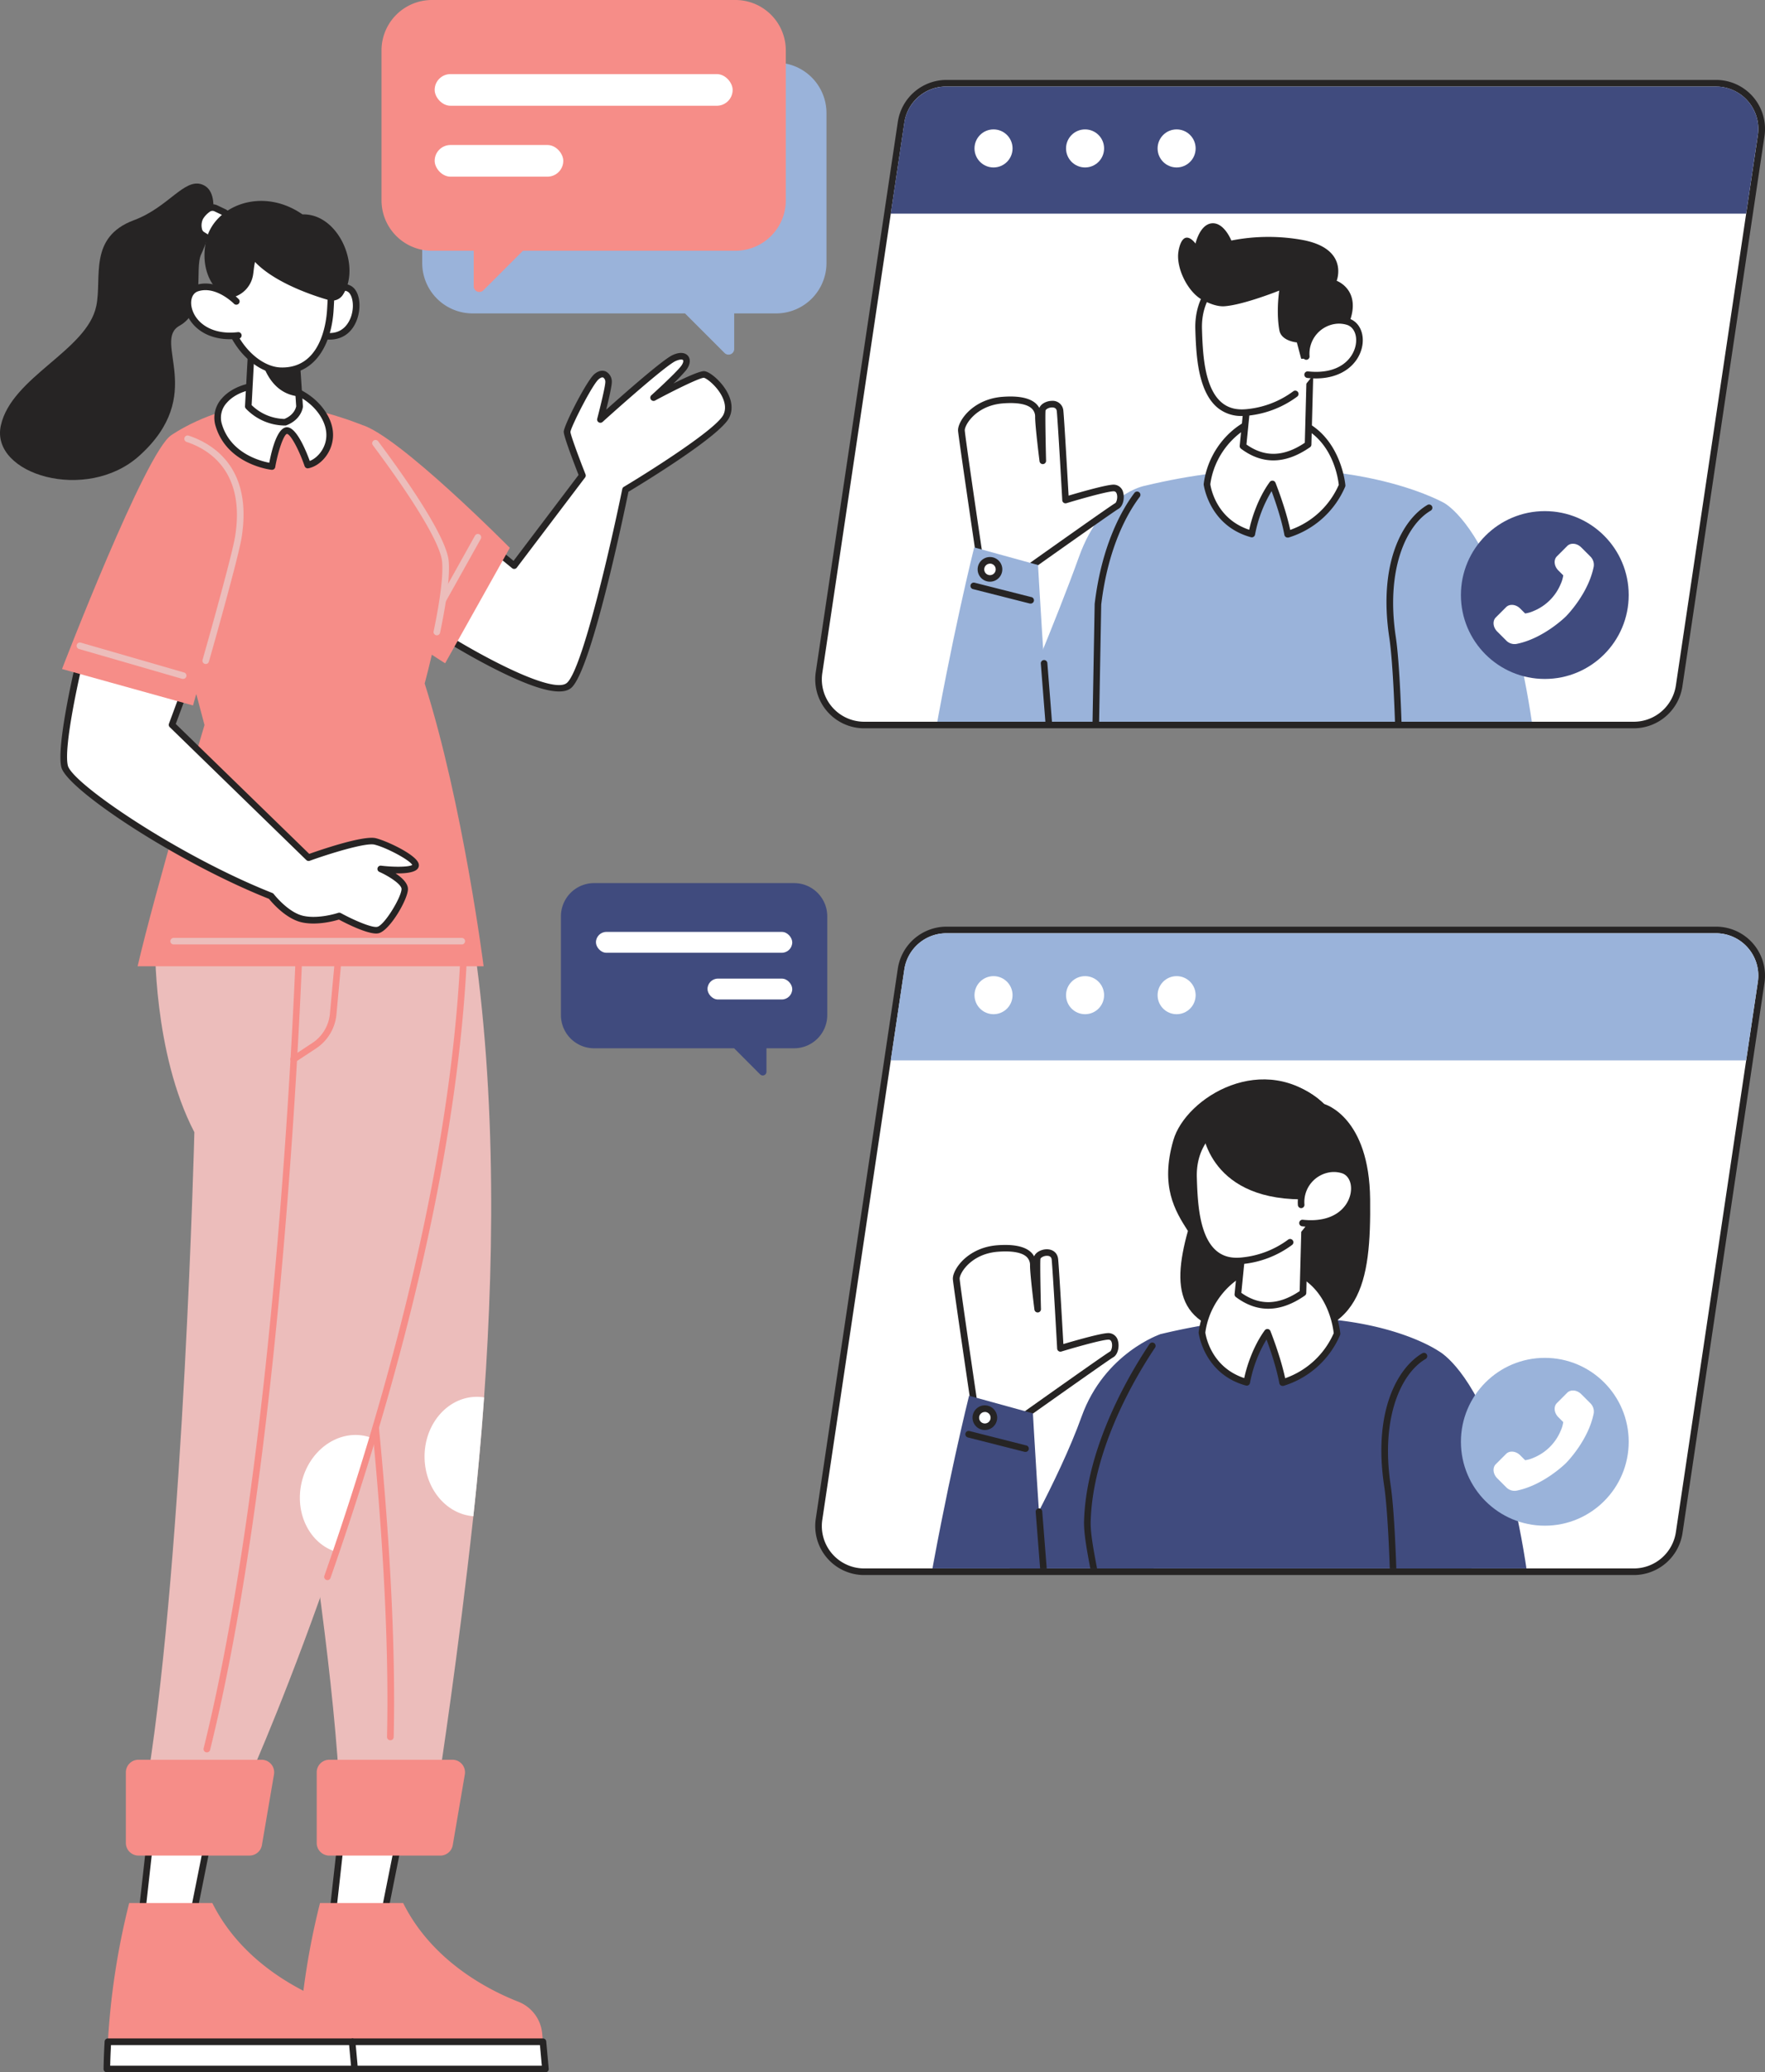 <?xml version="1.0" encoding="utf-8"?>
<svg viewBox="-604.755 -451.485 1078.018 1265.35" xmlns="http://www.w3.org/2000/svg">
  <rect x="-604.755" y="-451.485" width="1078.018" height="1265.35" fill="#808080" stroke="none"/>
  <defs>
    <clipPath id="clip-path">
      <path class="cls-1" d="M837.54,648.85a25.72,25.72,0,0,0-25.6,22.07L761.86,1007a25.87,25.87,0,0,0,25.59,29.69h470.14a26,26,0,0,0,25.6-22.07l50.08-336.08a25.88,25.88,0,0,0-25.6-29.69H837.54Zm497.72,30h0Z" style="fill: none;"/>
    </clipPath>
    <clipPath id="clip-path-2">
      <path class="cls-1" d="M837.54,131.83a25.72,25.72,0,0,0-25.6,22.07L761.86,490a25.87,25.87,0,0,0,25.59,29.69h470.14a26,26,0,0,0,25.6-22.07l50.08-336.08a25.88,25.88,0,0,0-25.6-29.69H837.54Zm497.72,30h0Z" style="fill: none;"/>
    </clipPath>
  </defs>
  <path class="cls-2" d="M1335.26,678.84l-7.1,47.63-43,288.45a27.89,27.89,0,0,1-27.59,23.79H787.44a27.88,27.88,0,0,1-27.58-32l41.76-280.23,8.32-55.85a27.89,27.89,0,0,1,27.59-23.79h470.13A27.89,27.89,0,0,1,1335.26,678.84Z" style="fill: rgb(255, 255, 255);" transform="matrix(1, 0, 0, 1, -864.374, -530.485)"/>
  <path class="cls-3" d="M1257.58,1040.72H787.44a29.9,29.9,0,0,1-29.57-34.32L808,670.32a30.1,30.1,0,0,1,29.59-25.5h470.13a29.91,29.91,0,0,1,29.59,34.32l-50.08,336.08A30.1,30.1,0,0,1,1257.58,1040.72Zm-420-391.87a26,26,0,0,0-25.6,22.07L761.86,1007a25.87,25.87,0,0,0,25.59,29.69h470.14a26,26,0,0,0,25.6-22.07l50.08-336.08a25.88,25.88,0,0,0-25.6-29.69H837.54Zm497.72,30h0Z" style="fill: rgb(38, 36, 36);" transform="matrix(1, 0, 0, 1, -864.374, -530.485)"/>
  <path class="cls-4" d="M1333.55,674.67a25.4,25.4,0,0,1-.29,3.87l-7.09,47.63,0,0.3H803.66l8.28-55.55a25.88,25.88,0,0,1,25.6-22.07h470.13A25.9,25.9,0,0,1,1333.55,674.67Z" style="fill: rgb(154, 179, 218);" transform="matrix(1, 0, 0, 1, -864.374, -530.485)"/>
  <circle class="cls-2" cx="866.44" cy="686.65" r="11.62" style="fill: rgb(255, 255, 255);" transform="matrix(1, 0, 0, 1, -864.374, -530.485)"/>
  <circle class="cls-2" cx="922.35" cy="686.65" r="11.62" style="fill: rgb(255, 255, 255);" transform="matrix(1, 0, 0, 1, -864.374, -530.485)"/>
  <circle class="cls-2" cx="978.27" cy="686.65" r="11.62" style="fill: rgb(255, 255, 255);" transform="matrix(1, 0, 0, 1, -864.374, -530.485)"/>
  <g class="cls-5" transform="matrix(1, 0, 0, 1, -864.374, -530.485)" style="clip-path: url(#clip-path);">
    <path class="cls-3" d="M1031.73,895.35c-52.95-2.32-57-27.24-46.57-64.73-7.91-12.29-17-27.23-8.91-55.33,7.5-26.21,55.54-55.75,92-22.23h0c0.84,0.23,27.72,8.06,28.21,58.26C1097,862.33,1091.33,898,1031.73,895.35Z" style="fill: rgb(38, 36, 36);"/>
    <path class="cls-6" d="M977,990c-6.85,26.72-14.17,56-25.57,80.83-14.55,23.56-46.79,60.2-68.93,56.17-28.84-5.24-10-76.48-5.5-93.5,0.21-.8,29.22-50.5,43.22-89.5s48.28-50.4,48.28-50.4S992.5,929.5,977,990Z" style="fill: rgb(64, 75, 126);"/>
    <path class="cls-6" d="M1138.33,904s-54.27-38.14-169.83-10.4c0,0-43,56.56-44.7,114.24-0.43,14.58,7.91,41.7,7.7,58.5a983.24,983.24,0,0,1-11.28,134.24l240.41,7.75S1174.51,1071.1,1138.33,904Z" style="fill: rgb(64, 75, 126);"/>
    <path class="cls-3" d="M931.13,1084.85h-0.06a2,2,0,0,1-2-2.08c0.18-5.57.3-11.11,0.37-16.47,0.1-8.33-2-19.43-4-30.17s-3.93-21-3.71-28.37c1.35-45.83,28.41-90.87,40-108.11a2,2,0,0,1,3.35,2.25c-11.38,16.95-38,61.19-39.3,106-0.21,7,1.66,16.94,3.64,27.51,2,10.93,4.17,22.23,4.06,31-0.07,5.39-.19,11-0.37,16.54A2,2,0,0,1,931.13,1084.85Z" style="fill: rgb(38, 36, 36);"/>
    <path class="cls-3" d="M1150.17,1193.51h0l-214.2-5a2,2,0,1,1,.09-4l214.2,5A2,2,0,0,1,1150.17,1193.51Z" style="fill: rgb(38, 36, 36);"/>
    <path class="cls-2" d="M1076.2,893.4A52.7,52.7,0,0,1,1043,923.22c-2.48-13.6-9.31-30.71-9.31-30.71-7.59,10.44-11.6,24.26-12.59,30.56-24.57-6.75-27.37-30.37-27.37-30.37,3-23.67,23.35-41.49,40.82-40.89C1073.12,853.11,1076.2,893.4,1076.2,893.4Z" style="fill: rgb(255, 255, 255);"/>
    <path class="cls-3" d="M1043,925.23a2,2,0,0,1-2-1.66c-1.74-9.55-5.71-21-7.82-26.71a79.85,79.85,0,0,0-10.09,26.51,2,2,0,0,1-2.53,1.63c-25.58-7-28.8-31.83-28.83-32.08a2,2,0,0,1,0-.49c3.28-25.88,25.25-43.29,42.89-42.65,39.95,1.36,43.6,43,43.63,43.46a2,2,0,0,1-.16.95,55,55,0,0,1-34.5,31A2,2,0,0,1,1043,925.23Zm-9.31-34.74,0.25,0a2,2,0,0,1,1.62,1.25c0.27,0.67,6.22,15.65,9,28.81a50.77,50.77,0,0,0,29.66-27.5c-0.49-4.66-5.19-38.08-39.7-39.25-15.82-.52-35.68,16-38.72,38.87,0.36,2.43,3.72,21.12,23.76,27.79,1.43-6.84,5.33-19.25,12.53-29.16A2,2,0,0,1,1033.65,890.49Z" style="fill: rgb(38, 36, 36);"/>
    <path class="cls-2" d="M1057.12,804.09l-0.63,23.73-1.07,40.6c-13.66,9.55-26.94,10.55-39.75.93l1.88-18.86,2.84-28.57Z" style="fill: rgb(255, 255, 255);"/>
    <path class="cls-3" d="M1034.21,878.11q-10.22,0-19.75-7.14a2,2,0,0,1-.79-1.81l4.72-47.43a2,2,0,0,1,1.13-1.61l36.74-17.84a2,2,0,0,1,2.9,1.87l-1.7,64.33a2,2,0,0,1-.86,1.6C1048.91,875.44,1041.44,878.11,1034.21,878.11Zm-16.42-9.7c11.16,7.91,22.84,7.56,35.64-1.06l1.59-60-32.74,15.9Z" style="fill: rgb(38, 36, 36);"/>
    <path class="cls-2" d="M989,808.47c1.3,19.58,6.16,43.11,29.7,40.28,28-3.37,46.65-22.43,47.81-48.91S1056,758,1024.2,760a48.69,48.69,0,0,0-8,1.15c-18.42,4.29-28.12,19.1-27.59,36.89C988.67,801.22,988.79,804.78,989,808.47Z" style="fill: rgb(255, 255, 255);"/>
    <path class="cls-3" d="M1015,851a22.61,22.61,0,0,1-14.88-5.06c-10.08-8.36-12.3-25.31-13.1-37.34-0.26-3.73-.37-7.25-0.47-10.54-0.58-19.68,10.58-34.59,29.14-38.91a2,2,0,0,1,.92,3.93c-16.58,3.86-26.55,17.22-26,34.87,0.1,3.25.21,6.72,0.46,10.39,0.75,11.29,2.77,27.14,11.65,34.51,4.12,3.42,9.28,4.7,15.8,3.91a56.6,56.6,0,0,0,27.83-10.82,2,2,0,1,1,2.46,3.2,60.63,60.63,0,0,1-29.8,11.63A33.39,33.39,0,0,1,1015,851Z" style="fill: rgb(38, 36, 36);"/>
    <path class="cls-3" d="M993.69,767.33s2.34,43.67,60.66,44c0,0,34.65-10.67,23-44S1008.39,726,993.69,767.33Z" style="fill: rgb(38, 36, 36);"/>
    <path class="cls-2" d="M854.75,937S844,864.33,843.67,860s7.67-17.33,25.33-18.67,21.67,4.67,21.67,10.33,2.67,26.67,2.67,26.67-0.67-26.67-.33-30.67,10.33-6.33,11,.33,3.33,54.33,3.33,54.33,23-7,29-7.33,5.33,9.33,2.33,11-54.17,38-54.17,38Z" style="fill: rgb(255, 255, 255);"/>
    <path class="cls-3" d="M884.5,946A2.06,2.06,0,0,1,884,946l-29.75-7a2,2,0,0,1-1.53-1.67c-0.44-3-10.76-72.79-11.1-77.14-0.21-2.65,1.54-6.48,4.55-10s10.23-9.91,22.64-10.84c9.76-.73,16.64.67,20.43,4.19a10.47,10.47,0,0,1,2,2.59c1.1-2.67,4.56-4.29,7.68-4.32h0.08c3.84,0,6.55,2.35,6.91,6,0.58,5.82,2.63,41.8,3.2,51.87,6.16-1.83,22-6.4,27-6.68a6,6,0,0,1,6.32,4.67c1,3.46,0,8.51-2.89,10.1-2.13,1.18-33.45,23.3-54,37.88A2,2,0,0,1,884.5,946Zm-28-10.67,27.53,6.48c7.84-5.57,50.71-36,53.61-37.59,0.73-.4,1.64-3.18,1-5.46-0.47-1.64-1.39-1.81-2.22-1.77-4.72.26-22.19,5.32-28.52,7.25a2,2,0,0,1-2.6-1.82c0-.48-2.67-47.7-3.33-54.24-0.06-.59-0.24-2.39-2.9-2.39h0c-2.1,0-4,1.25-4,2-0.26,3.08.11,21.26,0.34,30.45a2,2,0,0,1-4,.3c-0.11-.86-2.68-21.19-2.68-26.92a6.7,6.7,0,0,0-2.11-5.2c-2.89-2.68-8.91-3.76-17.39-3.12-11,.83-17.16,6.27-19.88,9.45s-3.67,6-3.59,7.05C845.93,863.15,852.78,909.89,856.54,935.35Z" style="fill: rgb(38, 36, 36);"/>
    <path class="cls-6" d="M851.5,931.25l39,10.75s4,72,7,102,3.5,78.5-15,83-65.35-21.14-57.5-67C837.5,987,851.5,931.25,851.5,931.25Z" style="fill: rgb(64, 75, 126);"/>
    <path class="cls-3" d="M894.2,1115.53a2,2,0,0,1-1.9-2.7c7.29-20.36,4.29-57.68,3.19-68.64l-3.3-42a2,2,0,0,1,4-.32l3.3,42c1.43,14.27,4,49.78-3.41,70.36A2,2,0,0,1,894.2,1115.53Z" style="fill: rgb(38, 36, 36);"/>
    <path class="cls-3" d="M885.75,965.51a2,2,0,0,1-.5-0.06l-34.5-8.75a2,2,0,1,1,1-3.91l34.5,8.75A2,2,0,0,1,885.75,965.51Z" style="fill: rgb(38, 36, 36);"/>
    <circle class="cls-2" cx="861.14" cy="944.64" r="5.52" style="fill: rgb(255, 255, 255);"/>
    <path class="cls-3" d="M861.14,952.17a7.53,7.53,0,1,1,7.53-7.53A7.54,7.54,0,0,1,861.14,952.17Zm0-11a3.5,3.5,0,1,0,3.5,3.5A3.5,3.5,0,0,0,861.14,941.14Z" style="fill: rgb(38, 36, 36);"/>
    <path class="cls-6" d="M1138.33,904s68.24,34.1,62.24,304.09h-88.24S1113.41,1028.7,1107,986C1099,932.66,1121.67,905.33,1138.33,904Z" style="fill: rgb(64, 75, 126);"/>
    <path class="cls-3" d="M1112.4,1174.68a2,2,0,0,1-2-2c-0.05-56.58-.82-156-5.37-186.37-6.86-45.72,8.27-72.21,23.31-81a2,2,0,1,1,2,3.48c-15.06,8.81-27.5,36-21.36,76.94,4.59,30.6,5.37,130.27,5.42,187a2,2,0,0,1-2,2h0Z" style="fill: rgb(38, 36, 36);"/>
    <path class="cls-2" d="M1054.33,814.67c-0.82-11.11,7.3-21.12,18.41-22a18.55,18.55,0,0,1,7,.74c13.58,4.17,8.89,36-24.57,32.38Z" style="fill: rgb(255, 255, 255);"/>
    <path class="cls-3" d="M1060.16,828.07a48.73,48.73,0,0,1-5.22-.29,2,2,0,0,1,.43-4c18.67,2,27.35-7.31,29.11-15.88,1.22-6-1-11.23-5.35-12.56a16.56,16.56,0,0,0-6.23-.66,18.38,18.38,0,0,0-16.56,19.85,2,2,0,0,1-4,.3c-0.92-12.35,8.17-23.2,20.25-24.17a20.58,20.58,0,0,1,7.74.82c6.35,1.95,9.76,9.19,8.11,17.23C1086.36,818.74,1076.89,828.07,1060.16,828.07Z" style="fill: rgb(38, 36, 36);"/>
  </g>
  <circle class="cls-4" cx="1203.15" cy="959.35" r="51.24" style="fill: rgb(154, 179, 218);" transform="matrix(1, 0, 0, 1, -864.374, -530.485)"/>
  <path class="cls-2" d="M1216.12,972.32s-13.65,13.65-30.38,16.9a7.09,7.09,0,0,1-6.21-2.14l-5.44-5.44c-2.62-2.62-3-6.47-.86-8.61l6.29-6.29c2.14-2.14,6-1.75,8.61.86l3,3a19,19,0,0,0,5.2-1.52,30.39,30.39,0,0,0,16.56-16.56,19,19,0,0,0,1.52-5.2l-3-3c-2.62-2.62-3-6.47-.87-8.61l6.29-6.29c2.14-2.14,6-1.75,8.61.87l5.44,5.44a7.09,7.09,0,0,1,2.14,6.21C1229.77,958.68,1216.12,972.32,1216.12,972.32Z" style="fill: rgb(255, 255, 255);" transform="matrix(1, 0, 0, 1, -864.374, -530.485)"/>
  <path class="cls-2" d="M1335.26,161.82l-7.1,47.63-43,288.45a27.89,27.89,0,0,1-27.59,23.79H787.44a27.88,27.88,0,0,1-27.58-32l41.76-280.23,8.32-55.85a27.89,27.89,0,0,1,27.59-23.79h470.13A27.89,27.89,0,0,1,1335.26,161.82Z" style="fill: rgb(255, 255, 255);" transform="matrix(1, 0, 0, 1, -864.374, -530.485)"/>
  <path class="cls-3" d="M1257.58,523.7H787.44a29.9,29.9,0,0,1-29.57-34.32L808,153.3a30.09,30.09,0,0,1,29.59-25.5h470.13a29.91,29.91,0,0,1,29.59,34.32L1287.17,498.2A30.1,30.1,0,0,1,1257.58,523.7Zm-420-391.87a25.72,25.72,0,0,0-25.6,22.07L761.86,490a25.87,25.87,0,0,0,25.59,29.69h470.14a26,26,0,0,0,25.6-22.07l50.08-336.08a25.88,25.88,0,0,0-25.6-29.69H837.54Zm497.72,30h0Z" style="fill: rgb(38, 36, 36);" transform="matrix(1, 0, 0, 1, -864.374, -530.485)"/>
  <path class="cls-6" d="M1333.55,157.65a25.4,25.4,0,0,1-.29,3.87l-7.09,47.63,0,0.3H803.66l8.28-55.55a25.88,25.88,0,0,1,25.6-22.07h470.13A25.9,25.9,0,0,1,1333.55,157.65Z" style="fill: rgb(64, 75, 126);" transform="matrix(1, 0, 0, 1, -864.374, -530.485)"/>
  <circle class="cls-2" cx="866.44" cy="169.63" r="11.62" style="fill: rgb(255, 255, 255);" transform="matrix(1, 0, 0, 1, -864.374, -530.485)"/>
  <circle class="cls-2" cx="922.35" cy="169.63" r="11.62" style="fill: rgb(255, 255, 255);" transform="matrix(1, 0, 0, 1, -864.374, -530.485)"/>
  <circle class="cls-2" cx="978.27" cy="169.63" r="11.62" style="fill: rgb(255, 255, 255);" transform="matrix(1, 0, 0, 1, -864.374, -530.485)"/>
  <g class="cls-7" transform="matrix(1, 0, 0, 1, -864.374, -530.485)" style="clip-path: url(#clip-path-2);">
    <path class="cls-4" d="M980.13,472c-6.85,26.72-14.17,56-25.57,80.83C940,576.39,907.77,613,885.63,609c-28.84-5.24-10-76.48-5.5-93.5,0.21-.8,24.5-57.5,38.5-96.5s40.28-43.4,40.28-43.4S995.63,411.5,980.13,472Z" style="fill: rgb(154, 179, 218);"/>
    <path class="cls-4" d="M1141.47,386s-67-38.14-182.56-10.4c0,0-31.64,29.76-30.17,104.66,1.52,77.43-5.39,202.32-5.39,202.32l240.41,7.75S1177.64,553.11,1141.47,386Z" style="fill: rgb(154, 179, 218);"/>
    <path class="cls-3" d="M1153.3,675.51h0l-214.2-5a2,2,0,0,1,0-4h0l214.2,5A2,2,0,0,1,1153.3,675.51Z" style="fill: rgb(38, 36, 36);"/>
    <path class="cls-3" d="M928.13,565.35h0a2,2,0,0,1-2-2.05L928.21,448a2,2,0,0,1,0-.2c4.37-36.77,17.12-58.3,24.32-67.86a2,2,0,0,1,3.22,2.43c-7,9.23-19.26,30-23.53,65.81l-2.09,115.18A2,2,0,0,1,928.13,565.35Z" style="fill: rgb(38, 36, 36);"/>
    <path class="cls-2" d="M1079.33,375.4a52.7,52.7,0,0,1-33.25,29.82c-2.48-13.6-9.31-30.71-9.31-30.71-7.59,10.44-11.6,24.26-12.59,30.56-24.57-6.75-27.37-30.37-27.37-30.37,3-23.67,23.35-41.49,40.82-40.89C1076.25,335.12,1079.33,375.4,1079.33,375.4Z" style="fill: rgb(255, 255, 255);"/>
    <path class="cls-3" d="M1046.09,407.24a2,2,0,0,1-2-1.65c-1.74-9.55-5.71-21-7.82-26.71a79.84,79.84,0,0,0-10.09,26.51,2,2,0,0,1-2.53,1.63c-25.58-7-28.8-31.83-28.83-32.08a2,2,0,0,1,0-.49c3.28-25.88,25.25-43.24,42.89-42.65,39.95,1.36,43.6,43,43.63,43.46a2,2,0,0,1-.16,1,55,55,0,0,1-34.5,30.95A2,2,0,0,1,1046.09,407.24Zm-9.31-34.74,0.25,0a2,2,0,0,1,1.62,1.25c0.27,0.67,6.22,15.65,9,28.81a50.76,50.76,0,0,0,29.66-27.51c-0.49-4.66-5.19-38.08-39.7-39.25h-0.76c-15.69,0-35,16.33-38,38.89,0.36,2.43,3.72,21.12,23.76,27.79,1.43-6.84,5.33-19.25,12.53-29.16A2,2,0,0,1,1036.78,372.49Z" style="fill: rgb(38, 36, 36);"/>
    <path class="cls-2" d="M1060.25,286.1l-0.63,23.73-1.07,40.6c-13.66,9.55-26.94,10.55-39.75.93l1.88-18.86,2.84-28.57Z" style="fill: rgb(255, 255, 255);"/>
    <path class="cls-3" d="M1037.34,360.12q-10.22,0-19.75-7.14a2,2,0,0,1-.79-1.81l4.72-47.43a2,2,0,0,1,1.13-1.61l36.74-17.84a2,2,0,0,1,2.9,1.87l-1.7,64.33a2,2,0,0,1-.86,1.6C1052,357.44,1044.57,360.12,1037.34,360.12Zm-16.42-9.7c11.16,7.91,22.84,7.56,35.64-1.06l1.59-60-32.74,15.9Z" style="fill: rgb(38, 36, 36);"/>
    <path class="cls-2" d="M992.18,290.48c1.3,19.58,6.16,43.11,29.7,40.28,28-3.37,46.65-22.43,47.81-48.91S1059.15,240,1027.33,242a48.69,48.69,0,0,0-8,1.15c-18.42,4.29-28.12,19.1-27.59,36.89C991.8,283.23,991.92,286.78,992.18,290.48Z" style="fill: rgb(255, 255, 255);"/>
    <path class="cls-3" d="M1018.15,333a22.6,22.6,0,0,1-14.88-5.06c-10.08-8.36-12.3-25.31-13.1-37.34-0.26-3.73-.37-7.25-0.47-10.54-0.59-19.68,10.58-34.59,29.14-38.91a2,2,0,1,1,.92,3.93c-16.58,3.86-26.56,17.22-26,34.87,0.1,3.25.21,6.73,0.46,10.39,0.75,11.29,2.77,27.14,11.65,34.51,4.12,3.41,9.28,4.69,15.79,3.91a56.6,56.6,0,0,0,27.83-10.82,2,2,0,1,1,2.46,3.2,60.62,60.62,0,0,1-29.8,11.63A33.19,33.19,0,0,1,1018.15,333Z" style="fill: rgb(38, 36, 36);"/>
    <path class="cls-3" d="M1077.8,287.12a81.41,81.41,0,0,1-9.38,10.57l-14.07.39-2.65-10s-8.89-.7-10.53-6.78a3.48,3.48,0,0,1-.1-0.43c-0.4-2-1.93-10.83-.13-24.43,0,0-21.74,8.72-33.44,9.55-4.21.3-9-1.48-13.53-3.89-9-4.82-16.43-20-14.5-30l0-.19c3-14.65,10.34-4.18,10.34-4.18s2.6-11.79,10.06-12.38,11.82,10.52,11.82,10.52a117.08,117.08,0,0,1,43.58-.33c28.57,5.37,20.75,24.91,20.75,24.91S1096.95,258,1077.8,287.12Z" style="fill: rgb(38, 36, 36);"/>
    <path class="cls-2" d="M1057.46,296.68c-0.82-11.11,7.3-21.12,18.41-22a18.55,18.55,0,0,1,7,.74c13.58,4.17,8.89,36-24.57,32.38Z" style="fill: rgb(255, 255, 255);"/>
    <path class="cls-3" d="M1063.29,310.07a49.12,49.12,0,0,1-5.22-.29,2,2,0,1,1,.43-4c18.66,2,27.34-7.31,29.1-15.88,1.22-6-1-11.23-5.35-12.56a16.61,16.61,0,0,0-6.23-.66,18.38,18.38,0,0,0-16.56,19.85,2,2,0,1,1-4,.3c-0.92-12.35,8.17-23.2,20.25-24.17a20.6,20.6,0,0,1,7.74.82c6.35,1.95,9.76,9.19,8.11,17.23C1089.49,300.74,1080,310.07,1063.29,310.07Z" style="fill: rgb(38, 36, 36);"/>
    <path class="cls-2" d="M857.88,419s-10.75-72.67-11.08-77,7.67-17.33,25.33-18.67S893.8,328,893.8,333.67s2.67,26.67,2.67,26.67-0.67-26.67-.33-30.67,10.33-6.33,11,.33,3.33,54.33,3.33,54.33,23-7,29-7.33,5.33,9.33,2.33,11-54.17,38-54.17,38Z" style="fill: rgb(255, 255, 255);"/>
    <path class="cls-3" d="M887.63,428a2,2,0,0,1-.46-0.05l-29.75-7a2,2,0,0,1-1.53-1.67c-0.44-3-10.76-72.79-11.1-77.14-0.21-2.65,1.54-6.48,4.55-10s10.23-9.91,22.64-10.84c9.77-.74,16.64.67,20.43,4.19a10.49,10.49,0,0,1,2,2.59c1.1-2.67,4.56-4.29,7.68-4.32a6.5,6.5,0,0,1,7,6c0.58,5.82,2.63,41.8,3.2,51.87,6.16-1.83,22-6.4,27-6.68a6,6,0,0,1,6.32,4.67c1,3.46,0,8.51-2.89,10.1-2.13,1.18-33.45,23.3-54,37.88A2,2,0,0,1,887.63,428Zm-28-10.67,27.53,6.48c7.84-5.57,50.71-36,53.61-37.59,0.73-.4,1.64-3.18,1-5.46-0.47-1.64-1.39-1.81-2.22-1.77-4.72.26-22.19,5.32-28.53,7.25a2,2,0,0,1-2.6-1.82c0-.48-2.67-47.7-3.33-54.25-0.06-.59-0.24-2.39-2.9-2.39h0c-2.1,0-4,1.25-4,2-0.26,3.08.11,21.26,0.34,30.45a2,2,0,0,1-4,.3c-0.11-.86-2.68-21.19-2.68-26.92a6.7,6.7,0,0,0-2.11-5.2c-2.89-2.68-8.91-3.76-17.39-3.12-11,.83-17.16,6.27-19.88,9.45s-3.67,6-3.59,7.05C849.06,345.16,855.91,391.9,859.68,417.35Z" style="fill: rgb(38, 36, 36);"/>
    <path class="cls-4" d="M854.63,413.25l39,10.75s4,72,7,102,3.5,78.5-15,83-65.35-21.14-57.5-67C840.63,469,854.63,413.25,854.63,413.25Z" style="fill: rgb(154, 179, 218);"/>
    <path class="cls-3" d="M897.33,597.53a2,2,0,0,1-1.9-2.7c7.29-20.35,4.29-57.68,3.19-68.64l-3.3-42a2,2,0,1,1,4-.32l3.3,42c1.43,14.27,4,49.78-3.41,70.36A2,2,0,0,1,897.33,597.53Z" style="fill: rgb(38, 36, 36);"/>
    <path class="cls-3" d="M888.88,447.52a2,2,0,0,1-.5-0.06l-34.5-8.75a2,2,0,0,1,1-3.91l34.5,8.75A2,2,0,0,1,888.88,447.52Z" style="fill: rgb(38, 36, 36);"/>
    <circle class="cls-2" cx="864.27" cy="426.64" r="5.52" style="fill: rgb(255, 255, 255);"/>
    <path class="cls-3" d="M864.27,434.18a7.53,7.53,0,1,1,7.53-7.53A7.54,7.54,0,0,1,864.27,434.18Zm0-11a3.5,3.5,0,1,0,3.5,3.5A3.5,3.5,0,0,0,864.27,423.14Z" style="fill: rgb(38, 36, 36);"/>
    <path class="cls-4" d="M1141.47,386s68.24,34.1,62.24,304.09h-88.24s1.07-179.38-5.33-222.09C1102.13,414.67,1124.8,387.33,1141.47,386Z" style="fill: rgb(154, 179, 218);"/>
    <path class="cls-3" d="M1115.53,656.68a2,2,0,0,1-2-2c-0.05-56.58-.82-156-5.37-186.37-6.86-45.72,8.27-72.21,23.31-81a2,2,0,0,1,2,3.48c-15.06,8.81-27.5,36-21.36,76.94,4.59,30.6,5.37,130.27,5.42,187a2,2,0,0,1-2,2h0Z" style="fill: rgb(38, 36, 36);"/>
  </g>
  <circle class="cls-6" cx="1203.15" cy="442.33" r="51.24" style="fill: rgb(64, 75, 126);" transform="matrix(1, 0, 0, 1, -864.374, -530.485)"/>
  <path class="cls-2" d="M1216.12,455.3s-13.65,13.65-30.38,16.9a7.09,7.09,0,0,1-6.21-2.14l-5.44-5.44c-2.62-2.62-3-6.47-.86-8.61l6.29-6.29c2.14-2.14,6-1.75,8.61.86l3,3a19,19,0,0,0,5.2-1.52,30.39,30.39,0,0,0,16.56-16.56,19,19,0,0,0,1.52-5.2l-3-3c-2.62-2.62-3-6.47-.87-8.61l6.29-6.29c2.14-2.14,6-1.75,8.61.87l5.44,5.44a7.09,7.09,0,0,1,2.14,6.21C1229.77,441.66,1216.12,455.3,1216.12,455.3Z" style="fill: rgb(255, 255, 255);" transform="matrix(1, 0, 0, 1, -864.374, -530.485)"/>
  <path class="cls-4" d="M602.22,638.5v60.3a20.28,20.28,0,0,0,20.28,20.28H708L723.88,735a2.27,2.27,0,0,0,3.88-1.61V719.08h16.85a20.28,20.28,0,0,0,20.28-20.28V638.5a20.28,20.28,0,0,0-20.28-20.28H622.49A20.28,20.28,0,0,0,602.22,638.5Z" style="fill: rgb(64, 75, 126);" transform="matrix(1, 0, 0, 1, -864.374, -530.485)"/>
  <rect class="cls-2" x="623.6" y="648.02" width="119.89" height="12.74" rx="6.37" ry="6.37" transform="matrix(-1, 0, 0, -1, 502.726, 778.295)" style="fill: rgb(255, 255, 255);"/>
  <rect class="cls-2" x="691.74" y="676.54" width="51.75" height="12.74" rx="6.37" ry="6.37" transform="matrix(-1, 0, 0, -1, 570.866, 835.335)" style="fill: rgb(255, 255, 255);"/>
  <path class="cls-6" d="M517.5,148.05v91.54a30.78,30.78,0,0,0,30.78,30.78H678l24.16,24.16a3.45,3.45,0,0,0,5.89-2.44V270.37h25.58a30.78,30.78,0,0,0,30.78-30.78V148.05a30.78,30.78,0,0,0-30.78-30.79H548.28A30.78,30.78,0,0,0,517.5,148.05Z" style="fill: rgb(154, 179, 218);" transform="matrix(1, 0, 0, 1, -864.374, -530.485)"/>
  <path class="cls-4" d="M739.57,109.79v91.54a30.78,30.78,0,0,1-30.78,30.78H579l-24.16,24.16a3.45,3.45,0,0,1-5.89-2.44V232.11H523.42a30.78,30.78,0,0,1-30.78-30.78V109.79A30.78,30.78,0,0,1,523.42,79H708.79A30.78,30.78,0,0,1,739.57,109.79Z" style="fill: rgb(246, 141, 136);" transform="matrix(1, 0, 0, 1, -864.374, -530.485)"/>
  <rect class="cls-2" x="525.1" y="124.24" width="182" height="19.33" rx="9.67" ry="9.67" style="fill: rgb(255, 255, 255);" transform="matrix(1, 0, 0, 1, -864.374, -530.485)"/>
  <rect class="cls-2" x="525.1" y="167.54" width="78.56" height="19.33" rx="9.67" ry="9.67" style="fill: rgb(255, 255, 255);" transform="matrix(1, 0, 0, 1, -864.374, -530.485)"/>
  <polygon class="cls-2" points="468.22 1199.33 462.22 1253 493.22 1253 504.22 1198 468.22 1199.33" style="fill: rgb(255, 255, 255);" transform="matrix(1, 0, 0, 1, -864.374, -530.485)"/>
  <path class="cls-3" d="M493.22,1255h-31a2,2,0,0,1-2-2.24l6-53.67a2,2,0,0,1,1.93-1.79l36-1.33a2,2,0,0,1,2.05,2.41l-11,55A2,2,0,0,1,493.22,1255Zm-28.75-4h27.09l10.17-50.87L470,1201.28Z" style="fill: rgb(38, 36, 36);" transform="matrix(1, 0, 0, 1, -864.374, -530.485)"/>
  <path class="cls-6" d="M544.8,629.07c17.9,99.44,17.14,209.84,10.49,303.18-1.84,25.68-4.11,50-6.56,72.56C539.44,1090,528,1164,528,1164H466.55c-8.84-140.45-58.19-390.38-58.19-390.38-35.33-42-48.71-108-48.71-108C372.61,543.22,532,558.15,544.8,629.07Z" style="fill: rgb(236, 189, 187);" transform="matrix(1, 0, 0, 1, -864.374, -530.485)"/>
  <path class="cls-3" d="M498,1141.58h0a2,2,0,0,1-2-2.06c4.49-197.3-53.85-501.8-54.44-504.85a2,2,0,0,1,4-.76c0.59,3.06,59,308,54.52,505.71A2,2,0,0,1,498,1141.58Z" style="fill: rgb(246, 141, 136);" transform="matrix(1, 0, 0, 1, -864.374, -530.485)"/>
  <path class="cls-3" d="M458,718.86a2,2,0,0,1-1.45-3.42l10.29-10.64a24,24,0,0,0,6.59-19.87l-7.66-59.56a2,2,0,0,1,4-.51l7.66,59.56a28,28,0,0,1-7.69,23.19l-10.29,10.64A2,2,0,0,1,458,718.86Z" style="fill: rgb(38, 36, 36);" transform="matrix(1, 0, 0, 1, -864.374, -530.485)"/>
  <path class="cls-2" d="M555.29,932.25c-1.84,25.68-4.11,50-6.56,72.56-16.6-1.29-29.74-17-29.8-36.32-0.06-20.16,14.23-36.54,31.9-36.59A27.46,27.46,0,0,1,555.29,932.25Z" style="fill: rgb(255, 255, 255);" transform="matrix(1, 0, 0, 1, -864.374, -530.485)"/>
  <path class="cls-4" d="M460.74,1153.5h75.21a7.68,7.68,0,0,1,7.57,9l-7.37,43.13a7.68,7.68,0,0,1-7.57,6.39H460.74a7.68,7.68,0,0,1-7.68-7.68v-43.13A7.68,7.68,0,0,1,460.74,1153.5Z" style="fill: rgb(246, 141, 136);" transform="matrix(1, 0, 0, 1, -864.374, -530.485)"/>
  <path class="cls-6" d="M592.76,1342.33H441.42c0.1-5.67.32-11.24,0.65-16.66a450,450,0,0,1,13-84.67h50.79c17.63,35.33,51.67,52.92,70.4,60.27a23.09,23.09,0,0,1,14.51,19.41l0.45,5Z" style="fill: rgb(246, 141, 136);" transform="matrix(1, 0, 0, 1, -864.374, -530.485)"/>
  <path class="cls-2" d="M592.76,1342.33H441.42c0.1-5.67.32-11.24,0.65-16.66H591.24Z" style="fill: rgb(255, 255, 255);" transform="matrix(1, 0, 0, 1, -864.374, -530.485)"/>
  <path class="cls-3" d="M592.76,1344.35H441.42a2,2,0,0,1-2-2.05c0.1-5.61.32-11.25,0.65-16.75a2,2,0,0,1,2-1.89H591.24a2,2,0,0,1,2,1.83l1.52,16.66A2,2,0,0,1,592.76,1344.35Zm-149.28-4H590.55l-1.15-12.63H444C443.74,1331.85,443.58,1336.08,443.48,1340.31Z" style="fill: rgb(38, 36, 36);" transform="matrix(1, 0, 0, 1, -864.374, -530.485)"/>
  <polygon class="cls-2" points="351.67 1199.33 345.67 1253 376.67 1253 387.67 1198 351.67 1199.33" style="fill: rgb(255, 255, 255);" transform="matrix(1, 0, 0, 1, -864.374, -530.485)"/>
  <path class="cls-3" d="M376.67,1255h-31a2,2,0,0,1-2-2.24l6-53.67a2,2,0,0,1,1.93-1.79l36-1.33a2,2,0,0,1,2.05,2.41l-11,55A2,2,0,0,1,376.67,1255Zm-28.75-4H375l10.17-50.87-31.71,1.17Z" style="fill: rgb(38, 36, 36);" transform="matrix(1, 0, 0, 1, -864.374, -530.485)"/>
  <path class="cls-6" d="M543,659c-4.21,101-29,208.53-55.87,298.17-7.39,24.66-14.92,48-22.22,69.38C437.28,1107.63,413,1162,413,1162l-63,2c22-139,28.33-393.67,28.33-393.67-25.33-48.66-24-116-24-116C393.67,537.67,546,587,543,659Z" style="fill: rgb(236, 189, 187);" transform="matrix(1, 0, 0, 1, -864.374, -530.485)"/>
  <path class="cls-2" d="M487.13,957.17c-7.39,24.66-14.92,48-22.22,69.38-15.92-4.88-25.31-23.11-21.16-41.94,4.34-19.69,21.85-32.56,39.11-28.75A27.46,27.46,0,0,1,487.13,957.17Z" style="fill: rgb(255, 255, 255);" transform="matrix(1, 0, 0, 1, -864.374, -530.485)"/>
  <path class="cls-3" d="M459.64,1043.83a2,2,0,0,1-1.9-2.68q2.61-7.45,5.27-15.25c7.88-23.12,15.34-46.44,22.2-69.31C518.64,844.92,537.41,744.76,541,658.92a49.62,49.62,0,0,0-3.32-19.86,2,2,0,0,1,3.77-1.44A53.61,53.61,0,0,1,545,659.08c-3.59,86.18-22.42,186.67-56,298.66-6.87,22.92-14.35,46.28-22.24,69.45q-2.66,7.81-5.27,15.28A2,2,0,0,1,459.64,1043.83Z" style="fill: rgb(246, 141, 136);" transform="matrix(1, 0, 0, 1, -864.374, -530.485)"/>
  <path class="cls-3" d="M386,1149a2,2,0,0,1-2-2.5C431.44,954.94,440.9,645,441,641.94a2,2,0,1,1,4,.12c-0.09,3.11-9.56,313.44-57.06,505.43A2,2,0,0,1,386,1149Z" style="fill: rgb(246, 141, 136);" transform="matrix(1, 0, 0, 1, -864.374, -530.485)"/>
  <path class="cls-3" d="M439.13,727.75A2,2,0,0,1,438,724l12.36-8.14a24,24,0,0,0,10.77-18l5.51-59.8a2,2,0,0,1,4,.37l-5.51,59.8a28,28,0,0,1-12.56,21l-12.36,8.14A2,2,0,0,1,439.13,727.75Z" style="fill: rgb(246, 141, 136);" transform="matrix(1, 0, 0, 1, -864.374, -530.485)"/>
  <path class="cls-4" d="M344.18,1153.5h75.21a7.68,7.68,0,0,1,7.57,9l-7.37,43.13A7.68,7.68,0,0,1,412,1212H344.18a7.68,7.68,0,0,1-7.68-7.68v-43.13A7.68,7.68,0,0,1,344.18,1153.5Z" style="fill: rgb(246, 141, 136);" transform="matrix(1, 0, 0, 1, -864.374, -530.485)"/>
  <path class="cls-6" d="M476.21,1342.33H324.87c0.1-5.67.32-11.24,0.65-16.66a450,450,0,0,1,13-84.67h50.79c17.63,35.33,51.67,52.92,70.4,60.27a23.09,23.09,0,0,1,14.51,19.41l0.45,5Z" style="fill: rgb(246, 141, 136);" transform="matrix(1, 0, 0, 1, -864.374, -530.485)"/>
  <path class="cls-2" d="M476.21,1342.33H324.87c0.1-5.67.32-11.24,0.65-16.66H474.69Z" style="fill: rgb(255, 255, 255);" transform="matrix(1, 0, 0, 1, -864.374, -530.485)"/>
  <path class="cls-3" d="M476.21,1344.35H324.87a2,2,0,0,1-2-2.05c0.1-5.61.32-11.25,0.65-16.75a2,2,0,0,1,2-1.89H474.69a2,2,0,0,1,2,1.83l1.52,16.66A2,2,0,0,1,476.21,1344.35Zm-149.28-4H474l-1.15-12.63H327.42C327.19,1331.85,327,1336.08,326.93,1340.31Z" style="fill: rgb(38, 36, 36);" transform="matrix(1, 0, 0, 1, -864.374, -530.485)"/>
  <path class="cls-2" d="M562.67,415.33l11,9,41.67-55S606,345.67,606,342.67s13.67-30,18-33.67,7.33-.33,7.33,3.33-5,22.78-5,22.78,37.67-34.11,45-37.44S681,299,677,304s-18,17.67-18,17.67,26.67-14.33,30.67-14,19,14,13.67,25.33-61.67,45-61.67,45-22,108.08-34.33,119.37-80.86-32.47-80.86-32.47Z" style="fill: rgb(255, 255, 255);" transform="matrix(1, 0, 0, 1, -864.374, -530.485)"/>
  <path class="cls-3" d="M601.09,501.22c-8.19,0-21.32-4.66-39.73-14s-35.8-20.46-36-20.57a2,2,0,0,1-.54-2.89L561,414.14a2,2,0,0,1,2.91-.37l9.38,7.67L613,369c-2.59-6.6-9.06-23.39-9.06-26.35,0-3.82,14-31.25,18.71-35.21,3.23-2.73,5.8-2.17,7.05-1.59a7,7,0,0,1,3.6,6.46c0,2.49-1.94,10.82-3.43,16.84,10.55-9.42,34.62-30.64,40.58-33.35s8.62-.51,9.46.58c1.73,2.23,1.2,5.62-1.39,8.85a104.46,104.46,0,0,1-7.56,7.91c7.81-3.88,16.28-7.71,18.82-7.51,3.21,0.27,9.87,5.66,13.66,12.2,3.32,5.74,3.89,11.27,1.67,16C699.91,345,652,374.14,643.46,379.27c-3,14.58-22.59,108.44-34.77,119.59C607,500.43,604.45,501.22,601.09,501.22Zm-71.72-36.86c26.19,16.51,68.64,38.82,76.6,31.53,9.72-8.9,27.64-88.41,33.72-118.29a2,2,0,0,1,.94-1.33c15.52-9.28,56.72-35.29,60.88-44.13,2.05-4.36.34-9-1.45-12.16-3.38-5.92-9.14-10.17-10.56-10.31h0c-2.44,0-16.92,7-29.53,13.77a2,2,0,0,1-2.31-3.27c0.14-.13,13.93-12.61,17.78-17.43,1.51-1.88,1.7-3.42,1.35-3.86s-1.87-.63-4.61.62c-5.78,2.63-34.07,27.67-44.48,37.1a2,2,0,0,1-3.3-2c1.91-7.29,4.93-19.78,4.93-22.27a3.13,3.13,0,0,0-1.27-2.8c-0.64-.3-1.64.07-2.75,1-4,3.35-16.93,29.05-17.29,32.2,0.09,1.78,4.74,14.57,9.2,25.86a2,2,0,0,1-.27,2l-41.67,55a2,2,0,0,1-2.88.34L563,418.24Z" style="fill: rgb(38, 36, 36);" transform="matrix(1, 0, 0, 1, -864.374, -530.485)"/>
  <path class="cls-4" d="M480.33,338.33C503.06,344.79,571,413.5,571,413.5L531.5,484S455,436.5,434,405,421.67,321.67,480.33,338.33Z" style="fill: rgb(246, 141, 136);" transform="matrix(1, 0, 0, 1, -864.374, -530.485)"/>
  <path class="cls-3" d="M514.63,475.06a2,2,0,0,1-1.76-3l36.86-66a2,2,0,1,1,3.52,2L516.4,474A2,2,0,0,1,514.63,475.06Z" style="fill: rgb(236, 189, 187);" transform="matrix(1, 0, 0, 1, -864.374, -530.485)"/>
  <path class="cls-4" d="M417.33,326c-30.23,2.55-53,18.67-53,18.67L361,433l23.52,88.68S354.33,623,343.67,669H555s-12.67-99.33-36-172.67c0,0,14.67-54,12.67-74.67s-51.33-83.33-51.33-83.33S445,323.67,417.33,326Z" style="fill: rgb(246, 141, 136);" transform="matrix(1, 0, 0, 1, -864.374, -530.485)"/>
  <path class="cls-2" d="M429.69,314.74c19.1,3.17,30,17,31.2,27.48s-6.24,19.34-13.31,20.71c0,0-7.07-20.47-12.48-21s-9.36,21.94-9.36,21.94-25.59-2.58-32.45-25.11C388.55,323.21,407.43,311,429.69,314.74Z" style="fill: rgb(255, 255, 255);" transform="matrix(1, 0, 0, 1, -864.374, -530.485)"/>
  <path class="cls-3" d="M425.74,365.87h-0.2c-0.27,0-27-3-34.18-26.53a17.47,17.47,0,0,1,3.81-17.12c7.09-8.09,20.77-11.8,34.85-9.46h0C449.5,316,461.5,330.23,462.89,342c1.37,11.54-6.77,21.35-14.93,22.93a2,2,0,0,1-2.29-1.32c-3.55-10.26-8.58-19.45-10.78-19.67-1.9.31-5.4,10.17-7.17,20.28A2,2,0,0,1,425.74,365.87Zm-4.1-49.78c-9.78,0-18.52,3.17-23.44,8.78a13.4,13.4,0,0,0-3,13.28c5.34,17.54,23.11,22.3,28.89,23.4,1.75-9.14,5.3-22.24,11.19-21.65,5.6,0.56,11.21,14.17,13.54,20.56,5.31-2.07,11.1-9.11,10-18-1.22-10.3-12-22.81-29.53-25.73h0A47.21,47.21,0,0,0,421.63,316.09Z" style="fill: rgb(38, 36, 36);" transform="matrix(1, 0, 0, 1, -864.374, -530.485)"/>
  <path class="cls-2" d="M442.61,327.13s-0.66,6.56-8.83,9.68a31.35,31.35,0,0,1-22.52-9.68l2.28-41.51,7.77,1.63,18.91,4,2,29.85Z" style="fill: rgb(255, 255, 255);" transform="matrix(1, 0, 0, 1, -864.374, -530.485)"/>
  <path class="cls-3" d="M433.31,338.83a33.28,33.28,0,0,1-23.51-10.32,2,2,0,0,1-.54-1.49l2.27-41.51a2,2,0,0,1,2.43-1.86l26.67,5.6a2,2,0,0,1,1.6,1.84l2.4,35.91a2,2,0,0,1,0,.34c0,0.32-.89,7.84-10.12,11.36a2,2,0,0,1-.62.13h-0.57Zm-20-12.47a29.52,29.52,0,0,0,20,8.44h0c6-2.43,7.06-6.87,7.21-7.75l-2.29-34.17-22.88-4.8Z" style="fill: rgb(38, 36, 36);" transform="matrix(1, 0, 0, 1, -864.374, -530.485)"/>
  <path class="cls-3" d="M442.21,321.07c-22.64-2.23-24.55-31.1-24.55-31.1a35.32,35.32,0,0,1,3.64-2.71l18.91,4Z" style="fill: rgb(38, 36, 36);" transform="matrix(1, 0, 0, 1, -864.374, -530.485)"/>
  <path class="cls-3" d="M541.67,655.68h-176a2,2,0,1,1,0-4h176A2,2,0,1,1,541.67,655.68Z" style="fill: rgb(236, 189, 187);" transform="matrix(1, 0, 0, 1, -864.374, -530.485)"/>
  <path class="cls-3" d="M526.47,466.92a2,2,0,0,1-2-2.43c4.15-19.9,5.93-34.64,5.16-42.63-1-10.56-16.43-36.43-42.28-71a2,2,0,1,1,3.23-2.42c15.44,20.64,41.57,57.57,43.07,73,0.82,8.51-.94,23.26-5.23,43.84A2,2,0,0,1,526.47,466.92Z" style="fill: rgb(236, 189, 187);" transform="matrix(1, 0, 0, 1, -864.374, -530.485)"/>
  <path class="cls-2" d="M307.33,486.54S296,534.55,299,547s70.61,57.25,126.11,79.2c0,0,9.11,11.87,19.32,14.07s22.35-1.93,22.35-1.93,18.21,9.93,23.73,8.55,16-19,16.28-24.84-14.63-12.42-14.63-12.42,18,2.17,21-1.4-16.58-13.5-24.44-15.43-40.69,9.93-40.69,9.93l-83.36-81.13,9.4-25.39s9.66-29.8-23.46-35.87S307.33,486.54,307.33,486.54Z" style="fill: rgb(255, 255, 255);" transform="matrix(1, 0, 0, 1, -864.374, -530.485)"/>
  <path class="cls-3" d="M489.43,649c-6.37,0-18.77-6.35-22.81-8.51-3,.92-13.41,3.7-22.57,1.72-9.77-2.11-18.29-12.09-20.14-14.37-56.28-22.36-123.53-66.91-126.83-80.4-3.11-12.74,7.81-59.4,8.27-61.38l0-.15c0.11-.34,11.15-33.91,45.61-27.59,10.77,2,18.4,6.59,22.65,13.73,6.65,11.14,2.54,24.2,2.36,24.75l-9,24.24,81.52,79.34c6.61-2.35,33.07-11.44,40.67-9.57,6.65,1.64,24.31,9.86,26.1,15.38a3.36,3.36,0,0,1-.6,3.32c-2,2.39-8,2.89-13.45,2.77,4,2.66,7.74,6.18,7.57,9.83-0.31,6.53-11.15,25-17.81,26.7A6.75,6.75,0,0,1,489.43,649Zm-22.6-12.7a2,2,0,0,1,1,.25c7.28,4,19,9.19,22.28,8.37,4.35-1.09,14.51-17.83,14.76-23,0.14-2.88-7.71-7.94-13.43-10.48a2,2,0,0,1,1.06-3.84c8.49,1,17,.79,18.92-0.47-1.58-3-15.59-10.56-23.1-12.41-5.29-1.3-27.05,5.37-39.53,9.87a2,2,0,0,1-2.09-.45L363.3,523a2,2,0,0,1-.48-2.15l9.4-25.39s3.69-11.84-2-21.39c-3.64-6.08-10.33-10-19.9-11.8-30.57-5.6-40.37,22.78-41,24.77-0.51,2.17-11.1,47.83-8.26,59.42,2.69,11,67.94,55.28,124.9,77.8a2,2,0,0,1,.86.65c0.09,0.11,8.79,11.31,18.14,13.33,9.55,2.07,21.16-1.83,21.28-1.87A2,2,0,0,1,466.83,636.3Z" style="fill: rgb(38, 36, 36);" transform="matrix(1, 0, 0, 1, -864.374, -530.485)"/>
  <path class="cls-4" d="M364.33,344.67C348.75,354.25,297.5,487.5,297.5,487.5l80,22.25S402.63,422.53,405.14,407C414.5,349,364.33,344.67,364.33,344.67Z" style="fill: rgb(246, 141, 136);" transform="matrix(1, 0, 0, 1, -864.374, -530.485)"/>
  <path class="cls-3" d="M385.28,484.44a2,2,0,0,1-1.94-2.56l4-14.13c9.31-33.38,14.79-54.5,15.85-61.06,6.4-39.64-15.8-53.26-29.6-57.85a2,2,0,1,1,1.27-3.83c15,5,39.18,19.73,32.31,62.31-1.1,6.81-6.46,27.5-15.95,61.51l-4,14.14A2,2,0,0,1,385.28,484.44Z" style="fill: rgb(236, 189, 187);" transform="matrix(1, 0, 0, 1, -864.374, -530.485)"/>
  <path class="cls-3" d="M371.25,493.52a2,2,0,0,1-.56-0.08l-62.81-18.16A2,2,0,0,1,309,471.4l62.81,18.16A2,2,0,0,1,371.25,493.52Z" style="fill: rgb(236, 189, 187);" transform="matrix(1, 0, 0, 1, -864.374, -530.485)"/>
  <path class="cls-3" d="M382.89,191.59c13.79,4.78,4,33.46-.37,42.62s3.53,34.31-13.28,43.7S386.32,320,344.59,357.4c-32.16,28.84-91,11.27-84.47-18.54s52.74-45.77,58.33-73.12c3.56-17.4-5-41.87,23-52.31C362.39,205.64,372,187.82,382.89,191.59Z" style="fill: rgb(38, 36, 36);" transform="matrix(1, 0, 0, 1, -864.374, -530.485)"/>
  <path class="cls-2" d="M456,263s8-11.9,16.61-7.85,5.71,32.72-15.47,28.81Z" style="fill: rgb(255, 255, 255);" transform="matrix(1, 0, 0, 1, -864.374, -530.485)"/>
  <path class="cls-3" d="M461,286.37a23.07,23.07,0,0,1-4.19-.4,2,2,0,0,1-1.65-1.87l-1.14-21a2,2,0,0,1,.34-1.24c0.37-.54,9.09-13.28,19.14-8.55,5.83,2.74,6.87,12.45,4.48,19.87C475.28,281.67,469.07,286.37,461,286.37Zm-1.9-4.13c10.21,1.09,13.91-6.71,15.05-10.25,2.18-6.79.52-13.63-2.36-15-6-2.84-12.15,4.55-13.7,6.63Z" style="fill: rgb(38, 36, 36);" transform="matrix(1, 0, 0, 1, -864.374, -530.485)"/>
  <path class="cls-2" d="M396.38,208.53l-4.9-2.33a4.77,4.77,0,0,0-4.83.42,16.06,16.06,0,0,0-4.9,5.29,11.11,11.11,0,0,0-.66,7.51,4.72,4.72,0,0,0,2.13,3l5.27,3.28a4.79,4.79,0,0,0,7-2.37l3.31-8.74A4.79,4.79,0,0,0,396.38,208.53Z" style="fill: rgb(255, 255, 255);" transform="matrix(1, 0, 0, 1, -864.374, -530.485)"/>
  <path class="cls-3" d="M391,228.4a6.78,6.78,0,0,1-3.59-1l-5.27-3.28a6.7,6.7,0,0,1-3-4.22A13,13,0,0,1,380,211a18.15,18.15,0,0,1,5.51-6,6.8,6.8,0,0,1,6.86-.6l4.9,2.33h0a6.84,6.84,0,0,1,3.45,8.55L397.38,224A6.81,6.81,0,0,1,391,228.4Zm-1.6-20.64a2.73,2.73,0,0,0-1.59.51,14.16,14.16,0,0,0-4.29,4.59,9.11,9.11,0,0,0-.48,6.13,2.69,2.69,0,0,0,1.23,1.69l5.27,3.28a2.77,2.77,0,0,0,4.06-1.37l3.31-8.74a2.79,2.79,0,0,0-1.4-3.48h0l-4.9-2.33A2.79,2.79,0,0,0,389.41,207.76Z" style="fill: rgb(38, 36, 36);" transform="matrix(1, 0, 0, 1, -864.374, -530.485)"/>
  <path class="cls-2" d="M461.42,267.76c-1,17.75-8.86,38.22-30.32,37.64C415.32,305,397.87,286,396.55,262s2.84-44.48,31.68-43a69.67,69.67,0,0,1,9.17,1.21c16.72,3.7,23.11,5.19,24.35,38.09C461.85,261.19,461.62,264.41,461.42,267.76Z" style="fill: rgb(255, 255, 255);" transform="matrix(1, 0, 0, 1, -864.374, -530.485)"/>
  <path class="cls-3" d="M432,307.43H431c-16.11-.43-35.07-19.14-36.52-45.29-0.7-12.63-.33-28.32,8.81-37.51,5.6-5.63,14-8.21,25-7.66a71.82,71.82,0,0,1,9.5,1.25c18.3,4,24.69,7.12,25.93,40,0.1,2.63-.07,5.43-0.24,8.39l-0.08,1.28C462.38,287.11,453.55,307.43,432,307.43Zm-6.6-86.51c-8.52,0-14.82,2.15-19.18,6.54-6.17,6.21-8.6,17.15-7.65,34.44,1.29,23.27,18.27,41.1,32.6,41.48,24.37,0.64,27.78-27.19,28.25-35.74h0l0.08-1.29c0.17-2.86.33-5.56,0.24-8-1.18-31.43-6.62-32.63-22.77-36.2a68,68,0,0,0-8.83-1.17Q426.72,220.92,425.39,220.92Z" style="fill: rgb(38, 36, 36);" transform="matrix(1, 0, 0, 1, -864.374, -530.485)"/>
  <path class="cls-3" d="M403.51,260a17,17,0,0,0,10.76-13.7c0.31-2.06.5-4.83,1.1-7.34,12.1,12.67,34.94,20.36,44.89,23.24a7.75,7.75,0,0,0,8.6-2.91c11.62-17.15-2.23-50-24.49-49.38-25.27-17.5-54.79-4.78-59,16.57C380.71,250.15,396.39,263,403.51,260Z" style="fill: rgb(38, 36, 36);" transform="matrix(1, 0, 0, 1, -864.374, -530.485)"/>
  <path class="cls-2" d="M403.91,263s-11.64-12-23.9-8.11-5.13,32.47,25.13,28.88Z" style="fill: rgb(255, 255, 255);" transform="matrix(1, 0, 0, 1, -864.374, -530.485)"/>
  <path class="cls-3" d="M400.06,286.13c-16,0-25.31-9.21-27.36-18.63-1.5-6.91,1.19-12.74,6.7-14.5,13.29-4.25,25.45,8.1,26,8.63a2,2,0,0,1-2.9,2.81c-0.14-.14-11-11.08-21.83-7.59-3.95,1.26-4.85,5.83-4,9.8,1.89,8.69,11.54,17.14,28.26,15.16a2,2,0,0,1,.48,4A45.19,45.19,0,0,1,400.06,286.13Z" style="fill: rgb(38, 36, 36);" transform="matrix(1, 0, 0, 1, -864.374, -530.485)"/>
</svg>